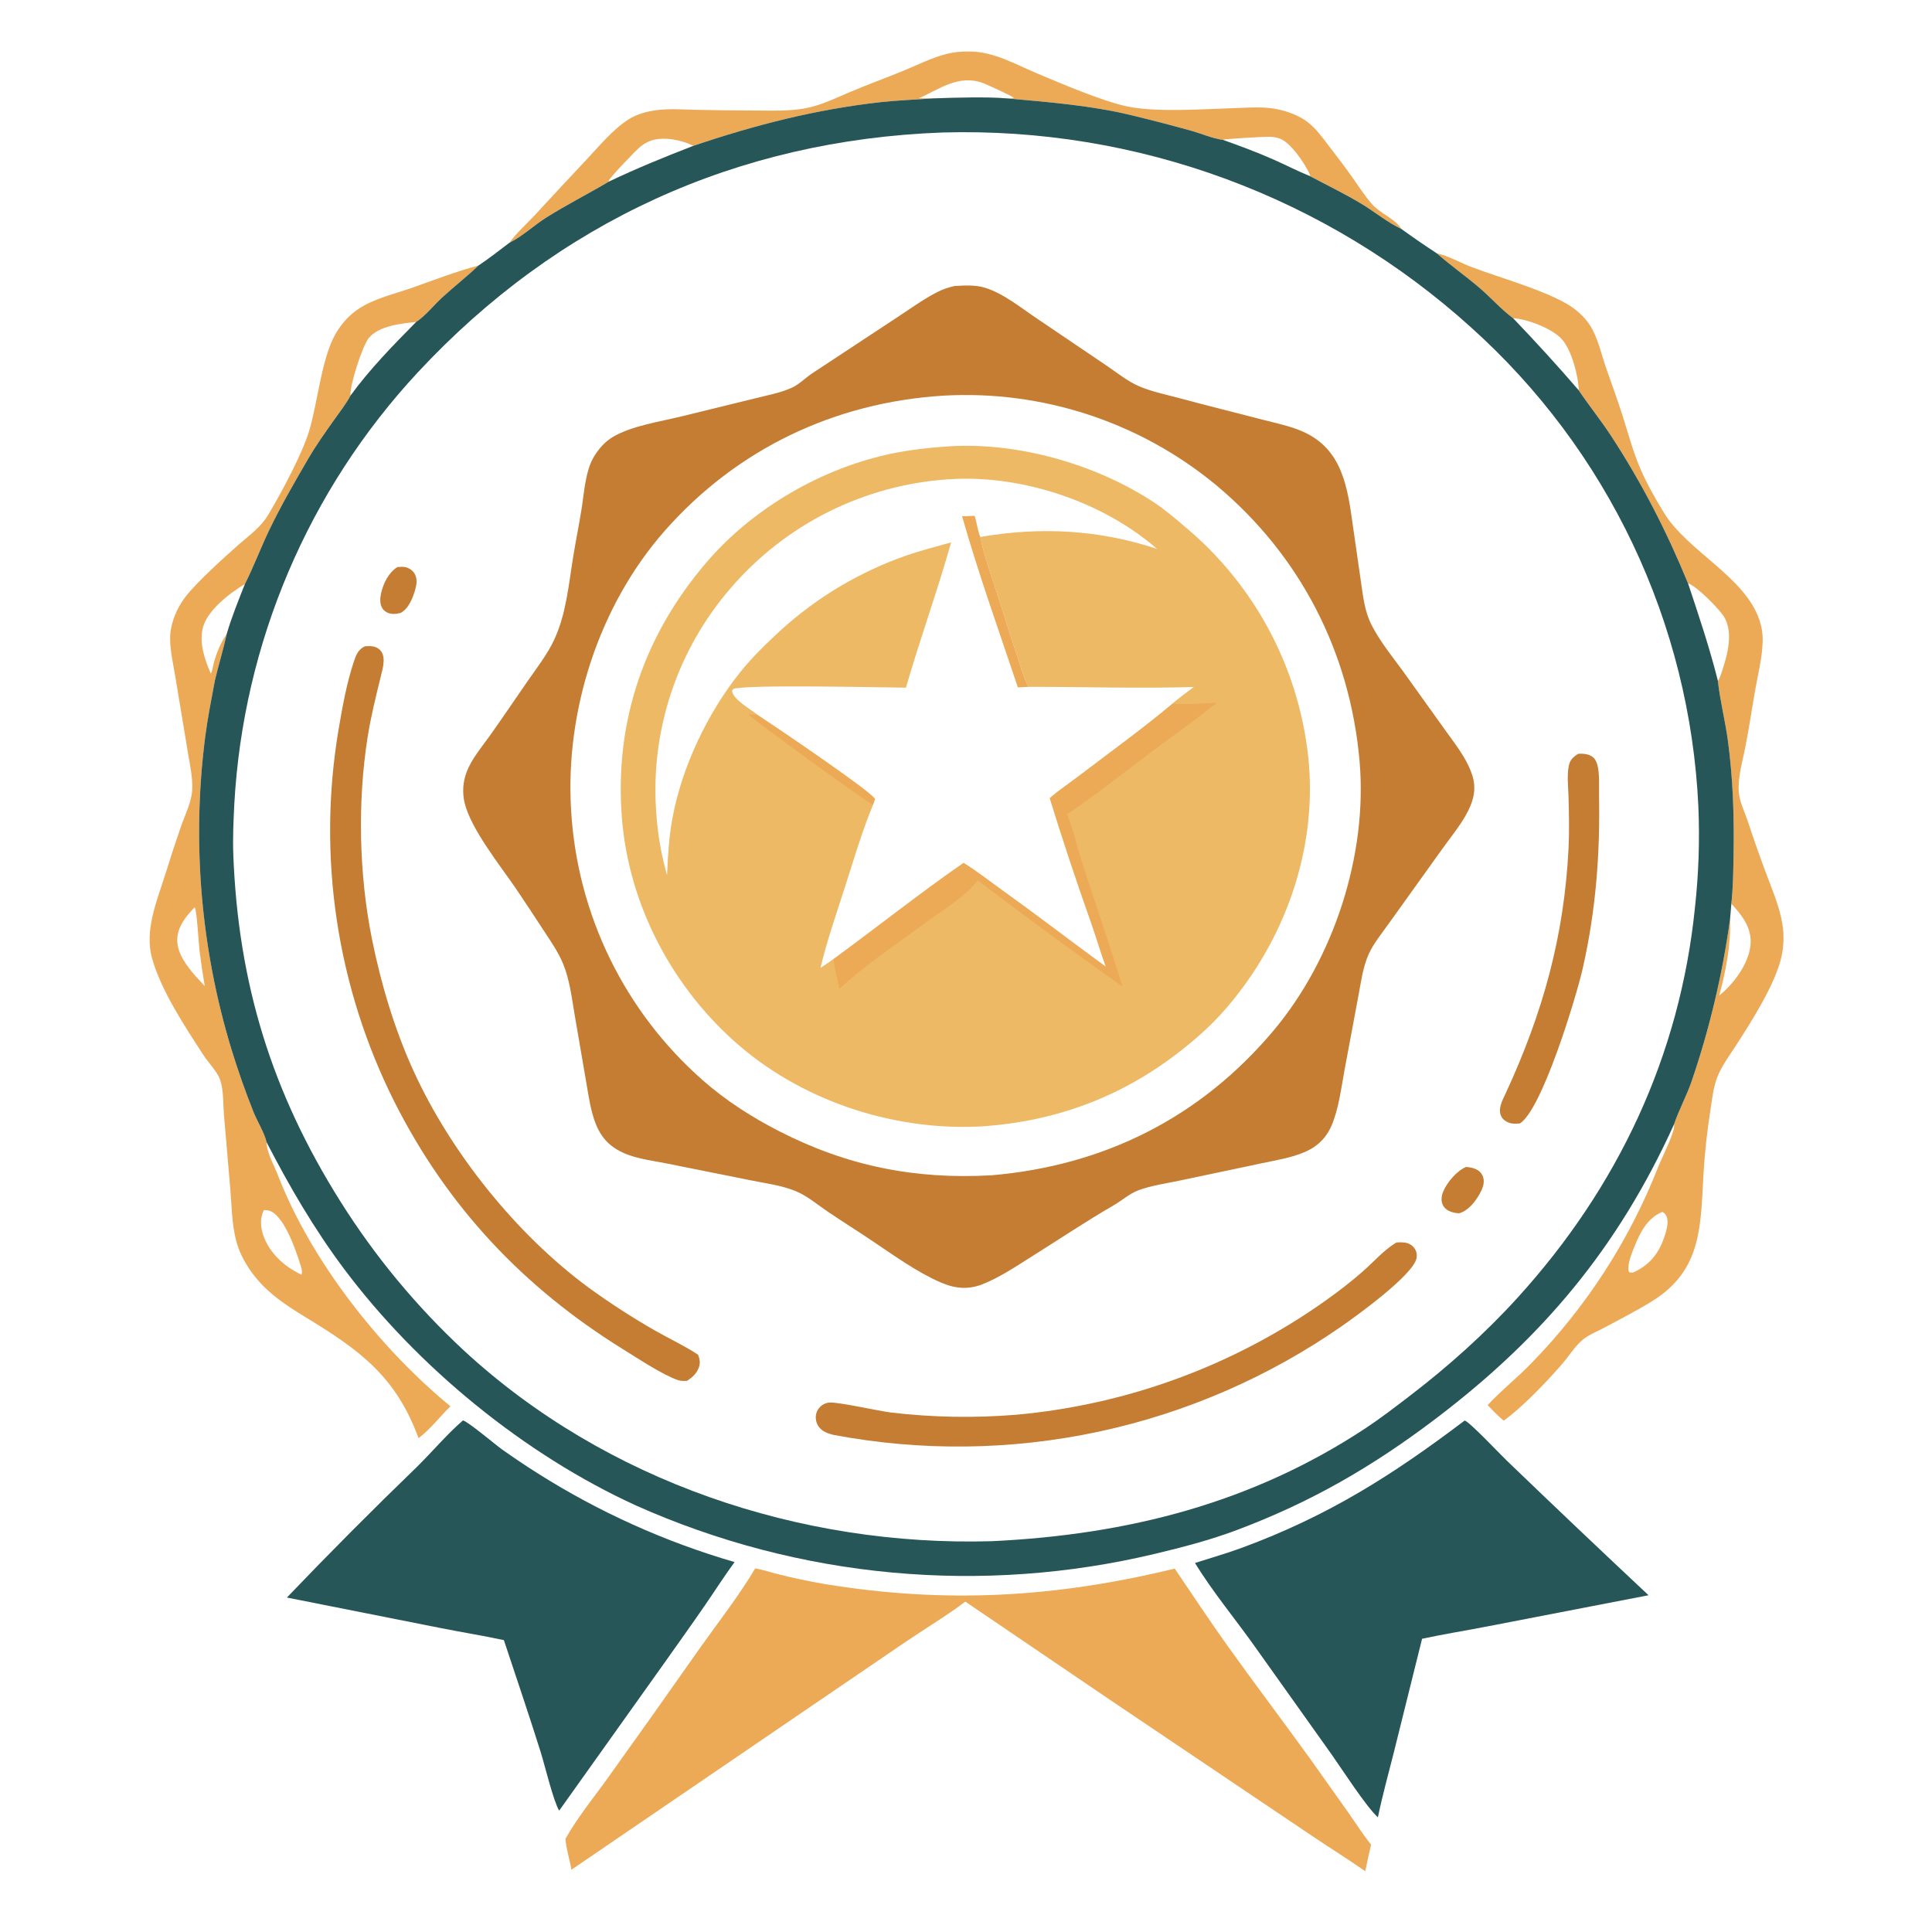 <?xml version="1.0" encoding="utf-8" ?>
<svg xmlns="http://www.w3.org/2000/svg" xmlns:xlink="http://www.w3.org/1999/xlink" width="1024" height="1024">
	<path fill="white" d="M0 0L1024 0L1024 1024L0 1024L0 0Z"/>
	<path fill="#ECA956" d="M269.982 128.679C273.663 123.529 279.279 118.578 283.619 113.867Q296.976 99.357 310.49 84.993C317.29 77.773 324.718 68.69 333.056 63.331C337.448 60.509 343.092 58.983 348.252 58.349C354.876 57.533 361.749 58.037 368.412 58.195Q384.341 58.557 400.273 58.568C408.916 58.607 417.826 58.993 426.366 57.489C434.873 55.991 442.709 52.096 450.599 48.744C459.918 44.786 469.417 41.358 478.781 37.528C486.085 34.54 493.579 30.7 501.22 28.716C505.599 27.578 510.01 27.188 514.528 27.302C527.189 27.62 538.091 34.018 549.491 38.834C562.435 44.301 584.194 53.598 597.348 56.4C612.873 59.707 638.549 57.773 654.677 57.287C662.386 57.055 670.386 56.338 677.967 58.092C682.998 59.256 688.402 61.299 692.593 64.357C697.301 67.793 700.551 72.433 704.06 77.001C708.245 82.449 712.418 87.885 716.398 93.485C719.89 98.398 723.229 103.721 727.219 108.237C731.6 113.197 739.435 115.887 742.827 121.404C735.479 117.968 728.754 112.372 721.779 108.144C712.947 102.79 703.509 98.261 694.393 93.401C687.799 90.749 681.402 87.402 674.885 84.532C666.089 80.659 657.169 77.338 648.113 74.124C642.846 73.465 636.915 70.879 631.746 69.402Q616.044 65.03 600.2 61.201C578.517 55.934 556.413 54.182 534.245 52.19C521.231 51.169 507.731 51.79 494.682 52.14C485.307 52.816 475.979 53.129 466.619 54.167C432.442 57.959 400.012 66.292 367.523 77.29C352.313 83.182 337.338 89.279 322.609 96.311C311.69 102.783 300.257 108.558 289.531 115.321C283.036 119.416 276.802 125.349 269.982 128.679Z"/>
	<path fill="white" d="M487.084 52.071C498.319 47.01 508.249 39.279 521.156 44.074C523.413 44.912 536.525 50.963 537.364 51.842C536.275 52.27 535.396 52.206 534.245 52.19C521.231 51.169 507.731 51.79 494.682 52.14L487.084 52.071Z"/>
	<path fill="white" d="M322.609 96.311C322.641 96.109 322.631 95.895 322.705 95.705C323.436 93.834 337.193 79.484 339.404 77.732C341.22 76.293 343.205 75.116 345.42 74.409C352.044 72.295 361.466 74.264 367.523 77.29C352.313 83.182 337.338 89.279 322.609 96.311Z"/>
	<path fill="white" d="M648.113 74.124C649.335 73.557 669.662 72.469 672.468 72.501C674.394 72.522 676.339 72.723 678.165 73.37C684.031 75.447 691.499 86.517 694.019 92.005C694.401 92.836 694.296 92.518 694.393 93.401C687.799 90.749 681.402 87.402 674.885 84.532C666.089 80.659 657.169 77.338 648.113 74.124Z"/>
	<path fill="#ECA956" d="M761.495 134.252C767.596 135.551 774.249 139.396 780.209 141.638C795.544 147.409 816.618 153.157 830.449 161.048C834.978 163.631 839.73 167.813 842.555 172.172C846.99 179.018 848.639 187.496 851.297 195.124C854.236 203.558 857.324 211.93 860.03 220.445C863.041 229.916 865.653 239.769 869.62 248.895C873 256.67 877.493 264.489 881.896 271.724C894.327 292.155 924.886 305.62 932.571 328.767Q933.029 330.135 933.365 331.538Q933.701 332.941 933.911 334.369Q934.121 335.796 934.205 337.236Q934.288 338.677 934.244 340.119C934.021 348.46 931.81 357.172 930.356 365.386C928.526 375.733 927.008 386.146 924.967 396.453C923.479 403.972 921.025 412.108 921.604 419.815C921.984 424.878 924.627 430.144 926.254 434.941Q930.68 448.412 935.629 461.699C938.956 470.756 943.132 480.119 944.686 489.656Q945.033 491.799 945.18 493.965Q945.327 496.13 945.273 498.3Q945.219 500.471 944.965 502.626Q944.71 504.782 944.257 506.905C941.01 521.552 928.461 541.117 920.259 553.888C916.659 559.492 912.306 565.182 909.992 571.455C908.042 576.741 907.405 582.88 906.545 588.433Q903.88 605.336 902.872 622.418C901.336 649.941 902.026 673.252 875.793 689.554C867.627 694.629 858.93 699.057 850.463 703.608C846.652 705.656 841.994 707.432 838.713 710.23C834.478 713.843 831.51 718.863 827.866 723.051C819.736 732.394 807.011 745.793 796.979 752.975C793.939 750.385 791.201 747.644 788.473 744.73C795.775 736.858 804.298 730.194 811.728 722.446Q814.451 719.658 817.102 716.803Q819.754 713.948 822.334 711.027Q824.913 708.106 827.419 705.122Q829.925 702.138 832.355 699.092Q834.785 696.046 837.139 692.94Q839.492 689.834 841.767 686.67Q844.042 683.506 846.237 680.287Q848.432 677.067 850.545 673.793Q852.659 670.52 854.69 667.194Q856.722 663.869 858.669 660.494Q860.616 657.118 862.479 653.695Q864.341 650.273 866.117 646.804Q867.893 643.336 869.582 639.824Q871.271 636.312 872.871 632.759Q874.471 629.206 875.982 625.614Q877.493 622.023 878.914 618.394C880.724 613.814 887.421 600.804 887.34 596.629C887.334 596.366 887.31 596.104 887.296 595.841C889.677 588.629 893.911 580.912 896.555 573.223Q900.128 562.761 903.195 552.139Q906.261 541.518 908.813 530.761Q911.366 520.005 913.399 509.138Q915.432 498.271 916.94 487.319Q917.27 483.135 917.641 478.954C918.589 470.48 918.665 461.847 918.818 453.324C919.186 432.832 918.547 412.721 915.8 392.402C914.4 382.053 911.748 371.816 910.579 361.467L910.523 360.936C906.129 343.391 900.38 326.287 894.663 309.142C883.429 281.744 870.132 255.829 853.901 231.011C848.507 222.764 842.269 215.078 836.769 206.898C825.465 193.768 813.899 181.128 801.924 168.617C795.816 164.13 790.371 157.917 784.578 152.933C777.079 146.48 768.936 140.763 761.495 134.252Z"/>
	<path fill="white" d="M881.004 642.341C881.928 642.735 882.57 643.33 883.063 644.2C885.048 647.699 882.683 654.31 881.332 657.799C878.3 665.628 873.155 671.13 865.483 674.486L863.783 674.447L863.184 673.667C862.548 669.565 864.906 664.178 866.428 660.394C869.459 652.861 873.216 645.68 881.004 642.341Z"/>
	<path fill="white" d="M801.924 168.617C809.808 169.194 823.16 174.215 828.213 180.254C833.081 186.072 836.592 199.291 836.769 206.898C825.465 193.768 813.899 181.128 801.924 168.617Z"/>
	<path fill="white" d="M917.641 478.954C922.945 484.707 928.074 491.114 927.891 499.361C927.677 508.992 920.526 519.275 913.636 525.574Q912.433 526.668 911.188 527.713C914.724 514.906 917.474 500.667 916.94 487.319Q917.27 483.135 917.641 478.954Z"/>
	<path fill="white" d="M894.663 309.142C899.227 310.632 912.102 323.353 914.395 328.002C918.811 336.951 915.078 348.928 911.978 357.89C911.601 358.978 911.15 359.972 910.523 360.936C906.129 343.391 900.38 326.287 894.663 309.142Z"/>
	<path fill="#ECA956" d="M221.832 762.247C209.784 729.32 190.402 715.427 161.653 697.963C150.17 690.988 139.665 683.863 132.099 672.484C129.105 667.981 126.676 663.189 125.266 657.956C122.886 649.125 122.821 639.363 122.071 630.249L118.714 591.046C118.218 585.223 118.577 577.993 116.721 572.491C115.199 567.979 110.505 563.356 107.843 559.247C98.067 544.151 85.528 525.349 80.633 508.046C76.448 493.255 83.108 477.572 87.558 463.608Q91.598 450.526 96.079 437.588C98.16 431.725 101.456 425.188 101.854 418.931C102.272 412.375 100.653 405.264 99.575 398.798L93.053 359.407C91.981 352.803 90.264 345.634 90.177 338.952C90.126 335.113 90.759 331.68 92.002 328.074Q93.101 324.881 94.703 321.908Q96.305 318.935 98.368 316.261C104.409 308.376 119.114 295.17 126.938 288.294C132.635 283.288 138.293 279.373 142.245 272.722C149.214 260.997 160.199 240.684 163.977 227.987C168.452 212.948 170.43 189.94 177.828 177.017C180.914 171.627 185.017 167.004 190.218 163.595C198.55 158.136 208.989 155.839 218.296 152.569C229.908 148.49 241.707 143.88 253.603 140.73C247.412 146.659 240.598 151.942 234.285 157.747C229.902 161.778 225.482 167.41 220.608 170.623C208.499 182.869 195.912 195.744 185.77 209.701C183.38 214.142 180.089 218.332 177.163 222.445C172.283 229.304 167.439 236.148 163.2 243.428C155.94 255.897 148.756 268.28 142.531 281.306C138.094 290.59 134.44 300.385 129.819 309.533C126.366 318.283 122.796 327.046 120.157 336.085C118.347 344.366 115.838 352.486 113.878 360.733C112.025 370.756 110.009 380.735 108.716 390.852Q108.056 396.027 107.532 401.217Q107.009 406.408 106.622 411.61Q106.235 416.813 105.986 422.023Q105.737 427.234 105.625 432.45Q105.513 437.665 105.538 442.882Q105.564 448.099 105.727 453.313Q105.89 458.527 106.19 463.735Q106.491 468.943 106.928 474.142Q107.366 479.34 107.94 484.525Q108.515 489.71 109.225 494.878Q109.936 500.047 110.783 505.194Q111.63 510.342 112.612 515.465Q113.594 520.589 114.711 525.685Q115.828 530.78 117.079 535.845Q118.329 540.91 119.713 545.939Q121.097 550.969 122.613 555.961Q127.823 572.995 134.419 589.542C136.332 594.208 140.285 600.756 141.296 605.394C141.292 605.763 141.27 606.215 141.316 606.593C141.941 611.815 145.43 618.063 147.344 623.005C164.896 668.321 201.281 714.607 238.745 745.371C233.218 750.751 227.949 757.727 221.832 762.247Z"/>
	<path fill="white" d="M103.184 480.865C104.358 482.496 105.315 500.115 105.72 503.593Q106.906 513.153 108.525 522.65L103.583 517.296C99.175 512.204 94.042 505.596 93.951 498.566C93.859 491.436 98.465 485.685 103.184 480.865Z"/>
	<path fill="white" d="M139.858 641.382C141.222 641.418 142.56 641.458 143.794 642.106C150.998 645.886 156.602 662.006 158.928 669.473C159.478 671.237 160.601 673.967 159.741 675.607L159.333 675.414C150.428 671.106 142.535 663.892 139.384 654.28C137.98 649.996 137.84 645.471 139.858 641.382Z"/>
	<path fill="white" d="M185.77 209.701C185.261 204.439 192.047 183.433 195.377 179.282C200.72 172.621 212.564 171.502 220.608 170.623C208.499 182.869 195.912 195.744 185.77 209.701Z"/>
	<path fill="white" d="M129.819 309.533C126.366 318.283 122.796 327.046 120.157 336.085C116.968 340.672 114.966 345.588 113.424 350.954C112.867 352.89 112.664 355.33 111.758 357.09C108.522 349.564 105.44 340.974 107.527 332.694C109.855 323.46 121.83 314.305 129.819 309.533Z"/>
	<path fill="#265657" d="M245.391 752.835C248.516 753.799 262.187 765.43 266.127 768.249Q275.354 774.81 284.927 780.854Q290.996 784.696 297.197 788.322Q303.397 791.948 309.721 795.353Q316.046 798.759 322.486 801.939Q328.926 805.12 335.474 808.072Q342.022 811.024 348.67 813.744Q355.318 816.464 362.058 818.948Q368.798 821.432 375.62 823.677Q382.443 825.922 389.341 827.926C383.909 835.34 378.949 843.118 373.743 850.691C366.834 860.743 359.7 870.657 352.676 880.63L296.369 959.684C293.321 954.677 288.696 935.39 286.565 928.612C280.328 908.776 273.618 889.04 267.065 869.304C255.869 866.878 244.565 865.11 233.338 862.858L152.055 846.729Q185.756 811.509 220.814 777.638C229.072 769.539 236.661 760.389 245.391 752.835Z"/>
	<path fill="#265657" d="M776.297 752.908C778.843 753.533 794.93 770.611 798.446 773.982Q835.862 810.005 873.771 845.512L788.839 861.935C777.157 864.238 765.359 866.054 753.729 868.591L738.647 929.26C735.791 940.582 732.677 951.792 730.308 963.234C723.785 957.143 711.592 938.144 705.825 929.955L665.717 873.588C655.299 858.786 642.677 843.719 633.377 828.408C641.703 825.727 650.1 823.353 658.313 820.324C703.741 803.575 737.95 781.959 776.297 752.908Z"/>
	<path fill="#ECA956" d="M400.292 831.268C404.424 832.025 408.592 833.417 412.685 834.431Q424.698 837.425 436.896 839.541C501.283 850.111 559.48 846.739 622.634 831.396C631.867 845.077 641.074 858.945 650.66 872.368C665.073 892.55 680.081 912.345 694.599 932.455L715.069 961.324C718.894 966.795 722.506 972.51 726.708 977.696Q725.049 984.717 723.613 991.788C714.266 985.248 704.509 979.218 695.051 972.825L589.628 901.835L511.64 848.898C501.57 856.489 490.803 862.92 480.37 869.964L427.138 906.237L302.895 990.971C301.917 985.523 300.145 980.165 299.688 974.638C306.326 962.815 315.193 952.189 323.025 941.136Q347.283 907.281 371.198 873.183C380.999 859.421 391.666 845.787 400.292 831.268Z"/>
	<path fill="#265657" d="M494.682 52.14C507.731 51.79 521.231 51.169 534.245 52.19C556.413 54.182 578.517 55.934 600.2 61.201Q616.044 65.03 631.746 69.402C636.915 70.879 642.846 73.465 648.113 74.124C657.169 77.338 666.089 80.659 674.885 84.532C681.402 87.402 687.799 90.749 694.393 93.401C703.509 98.261 712.947 102.79 721.779 108.144C728.754 112.372 735.479 117.968 742.827 121.404Q752.01 128.047 761.495 134.252C768.936 140.763 777.079 146.48 784.578 152.933C790.371 157.917 795.816 164.13 801.924 168.617C813.899 181.128 825.465 193.768 836.769 206.898C842.269 215.078 848.507 222.764 853.901 231.011C870.132 255.829 883.429 281.744 894.663 309.142C900.38 326.287 906.129 343.391 910.523 360.936L910.579 361.467C911.748 371.816 914.4 382.053 915.8 392.402C918.547 412.721 919.186 432.832 918.818 453.324C918.665 461.847 918.589 470.48 917.641 478.954Q917.27 483.135 916.94 487.319Q915.432 498.271 913.399 509.138Q911.366 520.005 908.813 530.761Q906.261 541.518 903.195 552.139Q900.128 562.761 896.555 573.223C893.911 580.912 889.677 588.629 887.296 595.841C857.659 661.21 817.738 708.913 760.796 752.058C727.386 777.373 694.948 796.164 655.464 810.986C641.481 816.235 626.902 820.044 612.387 823.504Q608.112 824.527 603.817 825.461Q599.521 826.396 595.208 827.243Q590.894 828.09 586.565 828.849Q582.235 829.607 577.89 830.277Q573.546 830.947 569.189 831.528Q564.831 832.109 560.463 832.6Q556.095 833.092 551.718 833.494Q547.34 833.896 542.956 834.209Q538.571 834.522 534.181 834.745Q529.791 834.968 525.397 835.101Q521.003 835.234 516.608 835.277Q512.212 835.32 507.816 835.274Q503.421 835.227 499.027 835.091Q494.634 834.954 490.244 834.728Q485.854 834.502 481.469 834.186Q477.085 833.87 472.708 833.465Q468.331 833.059 463.963 832.564Q459.595 832.069 455.238 831.485Q450.881 830.901 446.538 830.228Q442.194 829.555 437.864 828.793Q433.535 828.031 429.222 827.181Q424.909 826.331 420.615 825.393Q416.32 824.455 412.046 823.429Q407.771 822.403 403.519 821.291Q399.266 820.178 395.037 818.978Q390.808 817.778 386.605 816.493Q382.401 815.207 378.225 813.835Q374.049 812.464 369.901 811.007Q365.754 809.551 361.637 808.01Q357.52 806.469 353.436 804.844Q349.351 803.219 345.301 801.511Q341.251 799.803 337.236 798.012C277.942 770.956 221.187 724.504 182.197 672.333C166.487 651.312 153.296 628.688 141.296 605.394C140.285 600.756 136.332 594.208 134.419 589.542Q127.823 572.995 122.613 555.961Q121.097 550.969 119.713 545.939Q118.329 540.91 117.079 535.845Q115.828 530.78 114.711 525.684Q113.594 520.589 112.612 515.465Q111.63 510.342 110.783 505.194Q109.936 500.046 109.225 494.878Q108.515 489.71 107.94 484.525Q107.366 479.34 106.928 474.142Q106.491 468.943 106.19 463.735Q105.89 458.527 105.727 453.313Q105.564 448.099 105.538 442.882Q105.513 437.665 105.625 432.45Q105.737 427.234 105.986 422.023Q106.235 416.812 106.622 411.61Q107.009 406.408 107.532 401.217Q108.056 396.027 108.716 390.852C110.009 380.735 112.025 370.756 113.878 360.733C115.838 352.486 118.347 344.366 120.157 336.085C122.796 327.046 126.366 318.283 129.819 309.533C134.44 300.385 138.094 290.59 142.531 281.306C148.756 268.28 155.94 255.897 163.2 243.428C167.439 236.148 172.283 229.304 177.163 222.445C180.089 218.332 183.38 214.142 185.77 209.701C195.912 195.744 208.499 182.869 220.608 170.623C225.482 167.41 229.902 161.778 234.285 157.747C240.598 151.942 247.412 146.659 253.603 140.73C259.239 136.991 264.578 132.746 269.982 128.679C276.802 125.349 283.036 119.416 289.531 115.321C300.257 108.558 311.69 102.783 322.609 96.311C337.338 89.279 352.313 83.182 367.523 77.29C400.012 66.292 432.442 57.959 466.619 54.167C475.979 53.129 485.307 52.816 494.682 52.14Z"/>
	<path fill="white" d="M499.587 70.222Q504.366 70.085 509.147 70.062Q513.927 70.038 518.707 70.129Q523.487 70.22 528.263 70.425Q533.04 70.63 537.81 70.95Q542.58 71.269 547.341 71.701Q552.102 72.134 556.852 72.681Q561.601 73.227 566.336 73.887Q571.071 74.547 575.789 75.32Q580.507 76.092 585.205 76.977Q589.903 77.862 594.579 78.859Q599.255 79.856 603.905 80.965Q608.556 82.073 613.178 83.292Q617.801 84.511 622.393 85.841Q626.986 87.17 631.545 88.608Q636.104 90.047 640.628 91.594Q645.151 93.14 649.637 94.795Q654.122 96.449 658.567 98.211Q663.011 99.972 667.412 101.839Q671.814 103.705 676.169 105.677Q680.525 107.648 684.832 109.723Q689.139 111.798 693.395 113.975Q697.651 116.152 701.854 118.43Q706.057 120.708 710.205 123.086Q714.352 125.464 718.442 127.94Q722.532 130.416 726.561 132.989Q730.59 135.562 734.557 138.231Q738.523 140.9 742.425 143.662Q746.327 146.425 750.162 149.28Q753.996 152.135 757.762 155.081Q761.527 158.026 765.221 161.061Q768.915 164.096 772.536 167.218Q776.156 170.34 779.701 173.548Q783.055 176.558 786.334 179.65Q789.613 182.742 792.814 185.914Q796.015 189.086 799.137 192.336Q802.258 195.587 805.298 198.913Q808.339 202.24 811.295 205.641Q814.252 209.042 817.124 212.516Q819.996 215.989 822.78 219.532Q825.565 223.075 828.261 226.686Q830.957 230.298 833.563 233.975Q836.169 237.651 838.683 241.392Q841.197 245.132 843.618 248.933Q846.039 252.735 848.364 256.595Q850.69 260.455 852.919 264.371Q855.149 268.288 857.281 272.259Q859.412 276.229 861.445 280.251Q863.478 284.273 865.41 288.345Q867.343 292.416 869.174 296.534Q871.005 300.652 872.734 304.814Q874.462 308.976 876.087 313.179Q877.712 317.383 879.232 321.625Q880.753 325.868 882.167 330.146Q883.582 334.425 884.89 338.738Q886.199 343.05 887.4 347.394Q888.601 351.738 889.694 356.11Q890.788 360.482 891.772 364.879Q892.757 369.277 893.632 373.698Q894.508 378.119 895.273 382.56Q896.039 387.001 896.694 391.46Q897.35 395.919 897.894 400.392Q898.439 404.866 898.873 409.351Q899.307 413.837 899.629 418.332Q899.952 422.827 900.163 427.329Q900.733 440.682 900.293 454.039Q899.852 467.397 898.404 480.683C890.433 559.646 857.518 629.327 804.27 687.894C787.008 706.88 767.373 724.44 746.995 740.011C739.444 745.781 731.915 751.602 723.985 756.847C663.544 796.822 597.383 813.461 525.707 816.864C424.15 819.819 321.061 785.213 245.92 715.851Q236.474 707.082 227.622 697.714Q218.769 688.346 210.548 678.42Q202.327 668.493 194.772 658.05Q187.218 647.607 180.362 636.693C144.101 579.017 126.271 521.437 123.662 453.125C123.314 444.027 123.748 434.966 124.202 425.881Q124.424 421.93 124.731 417.984Q125.038 414.039 125.43 410.101Q125.822 406.163 126.3 402.234Q126.777 398.306 127.339 394.388Q127.902 390.471 128.549 386.567Q129.196 382.663 129.927 378.773Q130.658 374.884 131.473 371.011Q132.288 367.139 133.187 363.285Q134.086 359.431 135.068 355.597Q136.049 351.763 137.114 347.952Q138.179 344.14 139.325 340.352Q140.472 336.565 141.701 332.803Q142.929 329.041 144.239 325.306Q145.548 321.572 146.938 317.867Q148.328 314.161 149.798 310.487Q151.268 306.813 152.817 303.171Q154.366 299.529 155.993 295.922Q157.621 292.314 159.326 288.743Q161.031 285.172 162.813 281.638Q164.594 278.105 166.452 274.61Q168.31 271.116 170.243 267.663Q172.176 264.21 174.184 260.799Q176.191 257.388 178.272 254.022Q180.352 250.656 182.505 247.335Q184.658 244.015 186.882 240.741Q189.107 237.468 191.401 234.244Q193.696 231.019 196.06 227.845Q198.423 224.671 200.855 221.549Q203.287 218.427 205.786 215.359Q208.285 212.29 210.849 209.276Q213.414 206.262 216.043 203.304Q218.672 200.346 221.365 197.446C295.579 117.631 390.586 74.228 499.587 70.222Z"/>
	<path fill="#C47D32" d="M210.636 300.555C211.942 300.475 213.378 300.315 214.67 300.558C216.662 300.933 218.696 302.261 219.72 304.019C221.399 306.904 220.804 310.095 219.889 313.124C218.593 317.416 216.466 322.616 212.411 324.825C210.867 325.217 209.424 325.534 207.821 325.361C205.666 325.128 203.949 324.279 202.702 322.462C201.215 320.293 201.422 316.892 201.975 314.468C203.177 309.193 205.959 303.443 210.636 300.555Z"/>
	<path fill="#C47D32" d="M776.998 618.521C778.797 618.606 780.758 618.966 782.388 619.75C784.182 620.613 785.529 622.064 786.111 623.979C787.042 627.047 785.733 630.16 784.239 632.803C781.886 636.967 778.167 641.727 773.452 643.043C771.925 643.013 770.429 642.772 768.988 642.244C767.096 641.552 765.422 640.303 764.613 638.416C763.683 636.249 764.029 633.76 764.895 631.632C766.882 626.749 772.152 620.545 776.998 618.521Z"/>
	<path fill="#C47D32" d="M836.498 399.525Q838.245 399.388 839.985 399.603C841.966 399.862 844.141 400.737 845.317 402.428C848.194 406.569 847.404 415.822 847.507 420.843C848.151 452.221 845.88 482.371 838.934 513.055C835.416 528.595 817.34 588.058 805.574 595.46C804.178 595.581 802.636 595.671 801.246 595.442C799.31 595.123 797.2 594.005 796.088 592.354C793.334 588.266 796.435 582.97 798.219 579.105C817.775 536.731 829.056 496.214 831.366 449.484C831.805 440.599 831.587 431.659 831.363 422.772C831.23 417.477 830.443 411.111 831.487 405.905C832.123 402.733 833.848 401.171 836.498 399.525Z"/>
	<path fill="#C47D32" d="M740.168 658.524C741.529 658.425 742.884 658.409 744.243 658.551C746.358 658.77 748.236 659.735 749.554 661.425C750.767 662.981 751.15 664.925 750.79 666.85C749.153 675.6 719.711 696.94 711.408 702.706Q707.777 705.239 704.083 707.681Q700.39 710.123 696.638 712.472Q692.885 714.821 689.075 717.077Q685.265 719.332 681.4 721.492Q677.535 723.651 673.617 725.714Q669.7 727.777 665.732 729.742Q661.764 731.706 657.749 733.572Q653.734 735.437 649.673 737.202Q645.613 738.967 641.51 740.631Q637.406 742.294 633.263 743.855Q629.12 745.416 624.939 746.873Q620.758 748.33 616.543 749.683Q612.327 751.036 608.079 752.283Q603.831 753.531 599.553 754.672Q595.275 755.813 590.97 756.848Q586.665 757.883 582.336 758.81Q578.007 759.737 573.656 760.556Q569.305 761.375 564.935 762.086Q560.565 762.797 556.178 763.398Q551.792 764 547.392 764.493Q542.992 764.985 538.581 765.368Q534.17 765.751 529.751 766.024Q525.332 766.297 520.907 766.46Q516.483 766.622 512.056 766.675Q507.629 766.728 503.202 766.671Q498.774 766.613 494.35 766.446Q489.926 766.278 485.507 766.001Q481.088 765.723 476.678 765.336Q472.267 764.948 467.868 764.452Q463.468 763.955 459.083 763.348Q454.697 762.742 450.327 762.027Q445.958 761.312 441.608 760.488C438.601 759.688 435.789 758.751 433.89 756.105C432.662 754.393 432.107 751.882 432.494 749.808Q432.554 749.492 432.639 749.182Q432.724 748.872 432.834 748.57Q432.944 748.268 433.078 747.976Q433.212 747.683 433.369 747.403Q433.527 747.123 433.706 746.856Q433.886 746.589 434.086 746.338Q434.286 746.086 434.506 745.852Q434.727 745.617 434.965 745.402Q435.203 745.186 435.458 744.99Q435.713 744.794 435.983 744.62Q436.253 744.445 436.536 744.293Q436.82 744.141 437.114 744.012Q437.409 743.884 437.713 743.779Q438.017 743.674 438.328 743.595Q438.64 743.515 438.957 743.461Q439.274 743.407 439.594 743.379C444.148 743.002 465.446 747.796 472.023 748.637Q480.317 749.62 488.649 750.187Q496.981 750.754 505.332 750.904Q513.682 751.054 522.029 750.787Q530.376 750.519 538.7 749.835Q544.183 749.339 549.646 748.663Q555.11 747.987 560.548 747.132Q565.987 746.277 571.395 745.245Q576.802 744.212 582.173 743.002Q587.543 741.793 592.872 740.408Q598.2 739.023 603.48 737.464Q608.76 735.905 613.985 734.173Q619.211 732.442 624.378 730.54Q629.544 728.638 634.645 726.568Q639.746 724.497 644.777 722.261Q649.807 720.024 654.761 717.624Q659.716 715.224 664.589 712.662Q669.462 710.1 674.248 707.38Q679.035 704.66 683.729 701.785Q688.424 698.909 693.021 695.881Q697.619 692.853 702.115 689.676C709.166 684.661 716.256 679.263 722.73 673.515C728.179 668.678 733.413 662.687 739.609 658.858C739.794 658.744 739.982 658.636 740.168 658.524Z"/>
	<path fill="#C47D32" d="M193.409 342.533C195.965 342.384 198.483 342.272 200.658 343.857C205.002 347.022 203.009 353.739 201.952 358.034C199.273 368.915 196.545 379.822 194.81 390.902C189.418 425.328 190.289 463.842 197.197 497.972C201.945 521.43 209.023 545.218 218.909 567.023C238.664 610.598 273.571 654.202 312.137 682.581Q329.186 694.949 347.473 705.401C354.95 709.648 362.81 713.273 369.982 718.023C370.789 720.074 371.208 721.808 370.637 723.994C369.698 727.587 367.123 729.982 364.092 731.898C362.513 731.939 360.94 732.019 359.419 731.51C351.307 728.802 337.709 719.765 330.104 715.054C277.351 682.368 237.008 639.466 208.976 583.863Q207.557 581.032 206.194 578.174Q204.831 575.316 203.525 572.432Q202.218 569.547 200.969 566.638Q199.72 563.728 198.529 560.794Q197.337 557.861 196.204 554.904Q195.071 551.947 193.996 548.969Q192.922 545.99 191.906 542.991Q190.891 539.992 189.935 536.973Q188.978 533.955 188.082 530.918Q187.186 527.881 186.349 524.827Q185.513 521.773 184.737 518.703Q183.962 515.633 183.247 512.549Q182.532 509.464 181.878 506.366Q181.224 503.268 180.631 500.157Q180.038 497.047 179.507 493.925Q178.976 490.804 178.507 487.672Q178.037 484.541 177.63 481.401Q177.222 478.26 176.877 475.113Q176.532 471.965 176.249 468.812Q175.965 465.658 175.745 462.499Q175.524 459.34 175.365 456.178Q175.207 453.016 175.111 449.851Q175.015 446.686 174.982 443.519Q174.948 440.353 174.977 437.187Q175.006 434.021 175.098 430.855Q175.19 427.69 175.344 424.528Q175.498 421.365 175.714 418.206Q175.931 415.047 176.21 411.893Q176.488 408.739 176.83 405.591Q177.171 402.443 177.574 399.302Q177.977 396.161 178.442 393.029Q178.907 389.897 179.434 386.775C181.464 374.763 183.745 361.933 187.643 350.394C188.855 346.804 189.921 344.252 193.409 342.533Z"/>
	<path fill="#C47D32" d="M505.881 151.596C511.236 151.275 516.907 150.916 522.099 152.524C532.081 155.615 541.352 163.343 549.994 169.098L586.709 193.927C592.046 197.543 597.628 202.06 603.53 204.637C610.168 207.535 617.81 209.072 624.805 210.96C639.829 215.015 654.955 218.732 670.018 222.646C676.733 224.391 683.796 225.834 690.17 228.596C711.846 237.988 714.287 258.879 717.178 279.495L721.427 309.045C722.54 316.678 723.375 324.195 726.912 331.17C731.446 340.11 738.201 348.32 744.094 356.406L766.112 387.163C770.979 393.995 776.443 400.756 779.529 408.631Q780.043 409.937 780.451 411.279C782.078 416.653 781.584 421.552 779.515 426.716C776.145 435.128 769.558 442.723 764.328 450.09L736.054 489.541C732.452 494.662 727.923 500.089 725.383 505.824C722.345 512.683 721.347 520.556 719.963 527.89L712.639 567.077C710.836 576.716 709.559 587.944 705.589 596.947Q704.825 598.682 703.822 600.292Q702.82 601.902 701.599 603.353C698.849 606.62 695.426 608.916 691.536 610.599C684.452 613.664 676.314 614.95 668.781 616.536L625.653 625.645C618.434 627.197 610.314 628.292 603.434 630.858C598.613 632.656 594.679 636.273 590.252 638.839C575.818 647.204 561.933 656.486 547.809 665.354C538.703 671.072 529.707 677.296 519.608 681.121C518.81 681.373 518.021 681.621 517.207 681.815C515.062 682.329 512.896 682.623 510.688 682.592C506.403 682.533 502.311 681.339 498.408 679.643C485.936 674.225 473.367 665.119 462.027 657.519C454.426 652.425 446.678 647.553 439.089 642.447C433.495 638.683 428.085 633.977 421.842 631.369C414.195 628.176 405.153 627.097 397.029 625.428L352.825 616.559C344.269 614.87 334.604 613.875 327.022 609.281Q325.455 608.334 324.009 607.211C320.249 604.289 317.64 600.33 315.872 595.952C313.105 589.101 312.07 581.439 310.815 574.193L304.718 538.694C303.119 529.499 302.054 519.583 298.497 510.924C295.832 504.438 291.735 498.649 287.914 492.808Q280.684 481.683 273.26 470.686C264.979 458.595 249.499 439.261 246.24 425.459Q246.002 424.451 245.839 423.429Q245.677 422.406 245.592 421.374Q245.506 420.342 245.498 419.307Q245.49 418.271 245.559 417.238Q245.629 416.205 245.775 415.18Q245.922 414.155 246.144 413.144Q246.367 412.132 246.664 411.141Q246.962 410.149 247.333 409.182C249.999 402.135 255.388 395.915 259.713 389.822C266.361 380.455 272.793 370.913 279.331 361.467C284.312 354.268 290.059 346.973 293.757 339.019C300.15 325.267 301.416 309.652 303.841 294.845C305.207 286.506 306.886 278.223 308.226 269.877C309.639 261.071 310.234 249.416 314.961 241.776C317.508 237.66 320.785 233.939 324.994 231.487C334.91 225.712 349.676 223.506 360.893 220.768L400.581 211.047C406.884 209.458 414.171 208.131 420.043 205.335C423.835 203.53 427.044 200.099 430.589 197.806L475.805 168.001C482.779 163.468 489.75 158.319 497.175 154.604C500.028 153.177 502.787 152.323 505.881 151.596Z"/>
	<path fill="white" d="M499.799 209.715C499.832 209.712 499.865 209.707 499.899 209.705Q502.334 209.565 504.771 209.482Q507.209 209.398 509.648 209.372Q512.086 209.346 514.525 209.377Q516.964 209.408 519.401 209.497Q521.838 209.585 524.273 209.73Q526.707 209.875 529.138 210.077Q531.568 210.28 533.993 210.539Q536.419 210.798 538.837 211.114Q541.255 211.429 543.666 211.802Q546.076 212.174 548.477 212.603Q550.878 213.032 553.268 213.516Q555.658 214.001 558.036 214.542Q560.415 215.083 562.779 215.679Q565.144 216.275 567.495 216.926Q569.845 217.578 572.179 218.284Q574.514 218.99 576.831 219.751Q579.148 220.512 581.447 221.327Q583.745 222.142 586.025 223.01Q588.304 223.879 590.562 224.8Q592.82 225.722 595.056 226.696Q597.291 227.67 599.504 228.697Q601.716 229.723 603.904 230.801Q606.092 231.879 608.254 233.007Q610.416 234.136 612.551 235.315Q614.686 236.494 616.792 237.723Q618.899 238.952 620.976 240.23Q623.054 241.508 625.101 242.834Q627.147 244.16 629.163 245.533Q631.178 246.907 633.161 248.328Q635.143 249.748 637.092 251.215Q639.041 252.681 640.954 254.193Q642.868 255.705 644.746 257.261C689.199 294.405 715.562 345.813 720.599 403.444C724.937 453.067 706.881 508.382 674.817 546.445C636.095 592.411 585.09 617.863 525.422 622.934C484.842 625.203 449.045 618.042 412.854 599.507C398.434 592.122 384.613 583.263 372.445 572.527Q370.53 570.844 368.658 569.115Q366.786 567.385 364.956 565.61Q363.127 563.835 361.343 562.015Q359.558 560.195 357.819 558.332Q356.08 556.468 354.387 554.562Q352.695 552.657 351.05 550.709Q349.405 548.762 347.809 546.775Q346.212 544.788 344.666 542.762Q343.119 540.736 341.623 538.672Q340.127 536.609 338.682 534.509Q337.238 532.409 335.845 530.274Q334.453 528.138 333.114 525.97Q331.775 523.801 330.49 521.6Q329.205 519.398 327.974 517.166Q326.744 514.934 325.569 512.672Q324.395 510.409 323.276 508.119Q322.158 505.829 321.096 503.511Q320.035 501.194 319.031 498.851Q318.027 496.508 317.082 494.141Q316.136 491.774 315.249 489.384Q314.362 486.995 313.535 484.584Q312.707 482.173 311.94 479.742Q311.172 477.312 310.465 474.863Q309.757 472.414 309.111 469.949Q308.464 467.483 307.879 465.002Q307.293 462.522 306.769 460.027Q306.245 457.533 305.783 455.026Q305.321 452.519 304.921 450.002Q304.521 447.485 304.183 444.958Q303.846 442.432 303.57 439.898Q303.295 437.364 303.083 434.824Q302.871 432.284 302.721 429.739C299.4 377.078 317.358 321.022 352.341 281.322C390.597 237.909 442.299 213.336 499.799 209.715Z"/>
	<path fill="#EDB965" d="M500.94 236.71C500.991 236.703 501.041 236.695 501.092 236.691C538.489 233.871 580.649 245.83 611.71 266.326C617.538 270.172 622.871 274.768 628.182 279.287Q629.932 280.748 631.644 282.251Q633.357 283.755 635.032 285.301Q636.708 286.846 638.344 288.432Q639.981 290.019 641.578 291.645Q643.174 293.271 644.731 294.936Q646.287 296.602 647.802 298.305Q649.316 300.008 650.788 301.748Q652.26 303.488 653.689 305.264Q655.118 307.039 656.502 308.85Q657.887 310.661 659.226 312.505Q660.565 314.349 661.859 316.226Q663.152 318.102 664.399 320.01Q665.645 321.918 666.844 323.857Q668.043 325.795 669.194 327.762Q670.345 329.73 671.447 331.725Q672.549 333.72 673.602 335.741Q674.654 337.763 675.656 339.81Q676.658 341.857 677.609 343.928Q678.561 346 679.461 348.094Q680.36 350.188 681.208 352.303Q682.056 354.419 682.851 356.555Q683.647 358.691 684.389 360.846Q685.132 363.001 685.82 365.173Q686.509 367.346 687.144 369.535Q687.78 371.724 688.36 373.928Q688.941 376.132 689.467 378.349Q689.994 380.567 690.465 382.797Q690.936 385.027 691.352 387.268Q691.768 389.509 692.129 391.759Q692.49 394.01 692.795 396.268Q693.1 398.527 693.349 400.792Q693.598 403.058 693.791 405.329C697.469 452.184 680.558 498.695 650.155 534.118C642.199 543.387 633.365 551.176 623.696 558.573C593.694 581.522 559.764 594.062 522.122 596.9C476.126 599.916 427.759 584.742 392.463 554.738C356.837 524.454 333.112 479.865 329.573 432.997C325.727 382.049 341.589 336.176 374.867 297.593C398.286 270.441 432.144 250.261 466.968 241.689C478.172 238.931 489.454 237.56 500.94 236.71Z"/>
	<path fill="#ECA956" d="M462.727 426.597C457.523 423.92 397.42 380.161 396.642 378.668C398.266 378.561 399.815 378.675 401.434 378.808C408.347 383.293 461.997 419.498 463.797 423.452C463.496 424.553 463.191 425.549 462.727 426.597Z"/>
	<path fill="#ECA956" d="M621.361 372.958C629.083 373.566 637.198 372.816 644.934 372.44C633.745 381.518 621.945 389.743 610.437 398.401C595.566 409.588 580.923 421.138 565.562 431.658C569.136 440.47 571.197 450.204 574.174 459.278C581.134 480.492 588.297 501.554 594.946 522.877Q556.039 495.43 518.178 466.557C512.877 474.256 499.058 482.819 491.202 488.579C476.383 499.444 458.228 511.702 444.861 524.072C443.873 518.939 442.271 513.459 441.776 508.275C464.852 491.391 487.22 473.592 510.721 457.278C517.743 461.685 524.455 466.925 531.197 471.764C549.663 485.018 567.67 498.856 586.015 512.272C583.283 504.693 580.991 496.935 578.343 489.321Q566.643 456.402 556.325 423.025C561.559 418.484 567.458 414.566 572.974 410.354C589.146 398.005 605.797 386.062 621.361 372.958Z"/>
	<path fill="white" d="M353.559 463.873Q351.257 455.817 349.821 447.563Q348.386 439.309 347.834 430.949Q347.684 428.946 347.582 426.941Q347.481 424.935 347.429 422.928Q347.377 420.92 347.375 418.912Q347.372 416.904 347.419 414.896Q347.466 412.889 347.562 410.883Q347.658 408.877 347.804 406.874Q347.949 404.871 348.144 402.873Q348.338 400.874 348.582 398.881Q348.825 396.887 349.118 394.901Q349.411 392.914 349.752 390.935Q350.093 388.956 350.483 386.986Q350.873 385.016 351.311 383.056Q351.749 381.096 352.235 379.148Q352.722 377.2 353.255 375.264Q353.789 373.328 354.371 371.406Q354.952 369.484 355.58 367.576Q356.209 365.669 356.884 363.778Q357.559 361.886 358.28 360.012Q359.002 358.138 359.769 356.282Q360.536 354.426 361.349 352.59Q362.161 350.754 363.019 348.938Q363.876 347.122 364.778 345.328Q365.68 343.533 366.626 341.762Q367.571 339.99 368.56 338.242Q369.549 336.495 370.581 334.772Q371.612 333.049 372.686 331.352Q373.76 329.655 374.875 327.985Q375.99 326.314 377.145 324.672Q378.301 323.03 379.497 321.417Q380.692 319.803 381.927 318.22Q383.163 316.636 384.436 315.084Q385.71 313.531 387.021 312.01Q388.372 310.429 389.762 308.882Q391.153 307.335 392.581 305.823Q394.01 304.311 395.476 302.836Q396.941 301.36 398.444 299.921Q399.946 298.483 401.484 297.082Q403.021 295.682 404.594 294.32Q406.166 292.958 407.772 291.636Q409.377 290.314 411.016 289.033Q412.654 287.752 414.324 286.511Q415.994 285.271 417.694 284.073Q419.394 282.875 421.124 281.72Q422.853 280.565 424.611 279.453Q426.369 278.342 428.155 277.274Q429.94 276.207 431.751 275.185Q433.562 274.162 435.399 273.186Q437.235 272.209 439.095 271.278Q440.955 270.348 442.838 269.464Q444.721 268.58 446.625 267.743Q448.529 266.907 450.454 266.118Q452.379 265.33 454.322 264.589Q456.266 263.849 458.228 263.157Q460.189 262.466 462.168 261.823Q464.146 261.181 466.14 260.588Q468.133 259.996 470.141 259.453Q472.149 258.91 474.17 258.418Q476.191 257.926 478.223 257.484Q480.256 257.042 482.299 256.651Q484.341 256.26 486.393 255.921Q488.445 255.581 490.505 255.293Q492.565 255.005 494.632 254.768Q496.698 254.531 498.77 254.346Q500.841 254.161 502.917 254.028C541.152 251.414 584.338 265.698 613.298 290.956C582.461 280.692 551.45 279.106 519.574 284.607C522.066 296.726 526.618 308.465 530.306 320.256Q534.652 334.4 539.339 348.434C541.067 353.625 542.613 359.152 545.063 364.049C574.234 363.997 603.573 365.009 632.72 364.113C628.915 367.017 624.992 369.84 621.361 372.958C605.797 386.062 589.146 398.005 572.974 410.354C567.458 414.566 561.559 418.484 556.325 423.025Q566.643 456.402 578.343 489.321C580.991 496.935 583.283 504.693 586.015 512.272C567.67 498.856 549.663 485.018 531.197 471.764C524.455 466.925 517.743 461.685 510.721 457.278C487.22 473.592 464.852 491.391 441.776 508.275C439.539 509.952 437.227 511.467 434.879 512.981C438.316 498.547 443.352 484.14 447.886 470.016C452.525 455.564 456.881 440.617 462.727 426.597C463.191 425.549 463.496 424.553 463.797 423.452C461.997 419.498 408.347 383.293 401.434 378.808C398.032 376.051 388.956 370.964 388.075 366.587C387.913 365.781 388.263 365.698 388.734 365.131C395.55 362.693 467.207 364.374 480.183 364.475C487.589 338.651 496.836 313.391 504.111 287.483C496.204 289.701 488.208 291.718 480.447 294.413Q475.852 296.012 471.344 297.839Q466.835 299.667 462.424 301.719Q458.012 303.77 453.71 306.041Q449.407 308.312 445.224 310.796Q441.041 313.279 436.988 315.97Q432.935 318.661 429.022 321.552Q425.109 324.443 421.347 327.527Q417.584 330.611 413.981 333.88C406.448 340.824 398.781 348.208 392.369 356.214C375.098 377.781 361.529 406.202 356.446 433.412C354.558 443.515 353.976 453.623 353.559 463.873Z"/>
	<path fill="#ECA956" d="M509.934 273.638L516.56 273.394C517.791 277.082 518.12 280.971 519.574 284.607C522.066 296.726 526.618 308.465 530.306 320.256Q534.652 334.4 539.339 348.434C541.067 353.625 542.613 359.152 545.063 364.049L539.491 364.319C529.427 334.274 518.589 304.104 509.934 273.638Z"/>
</svg>
